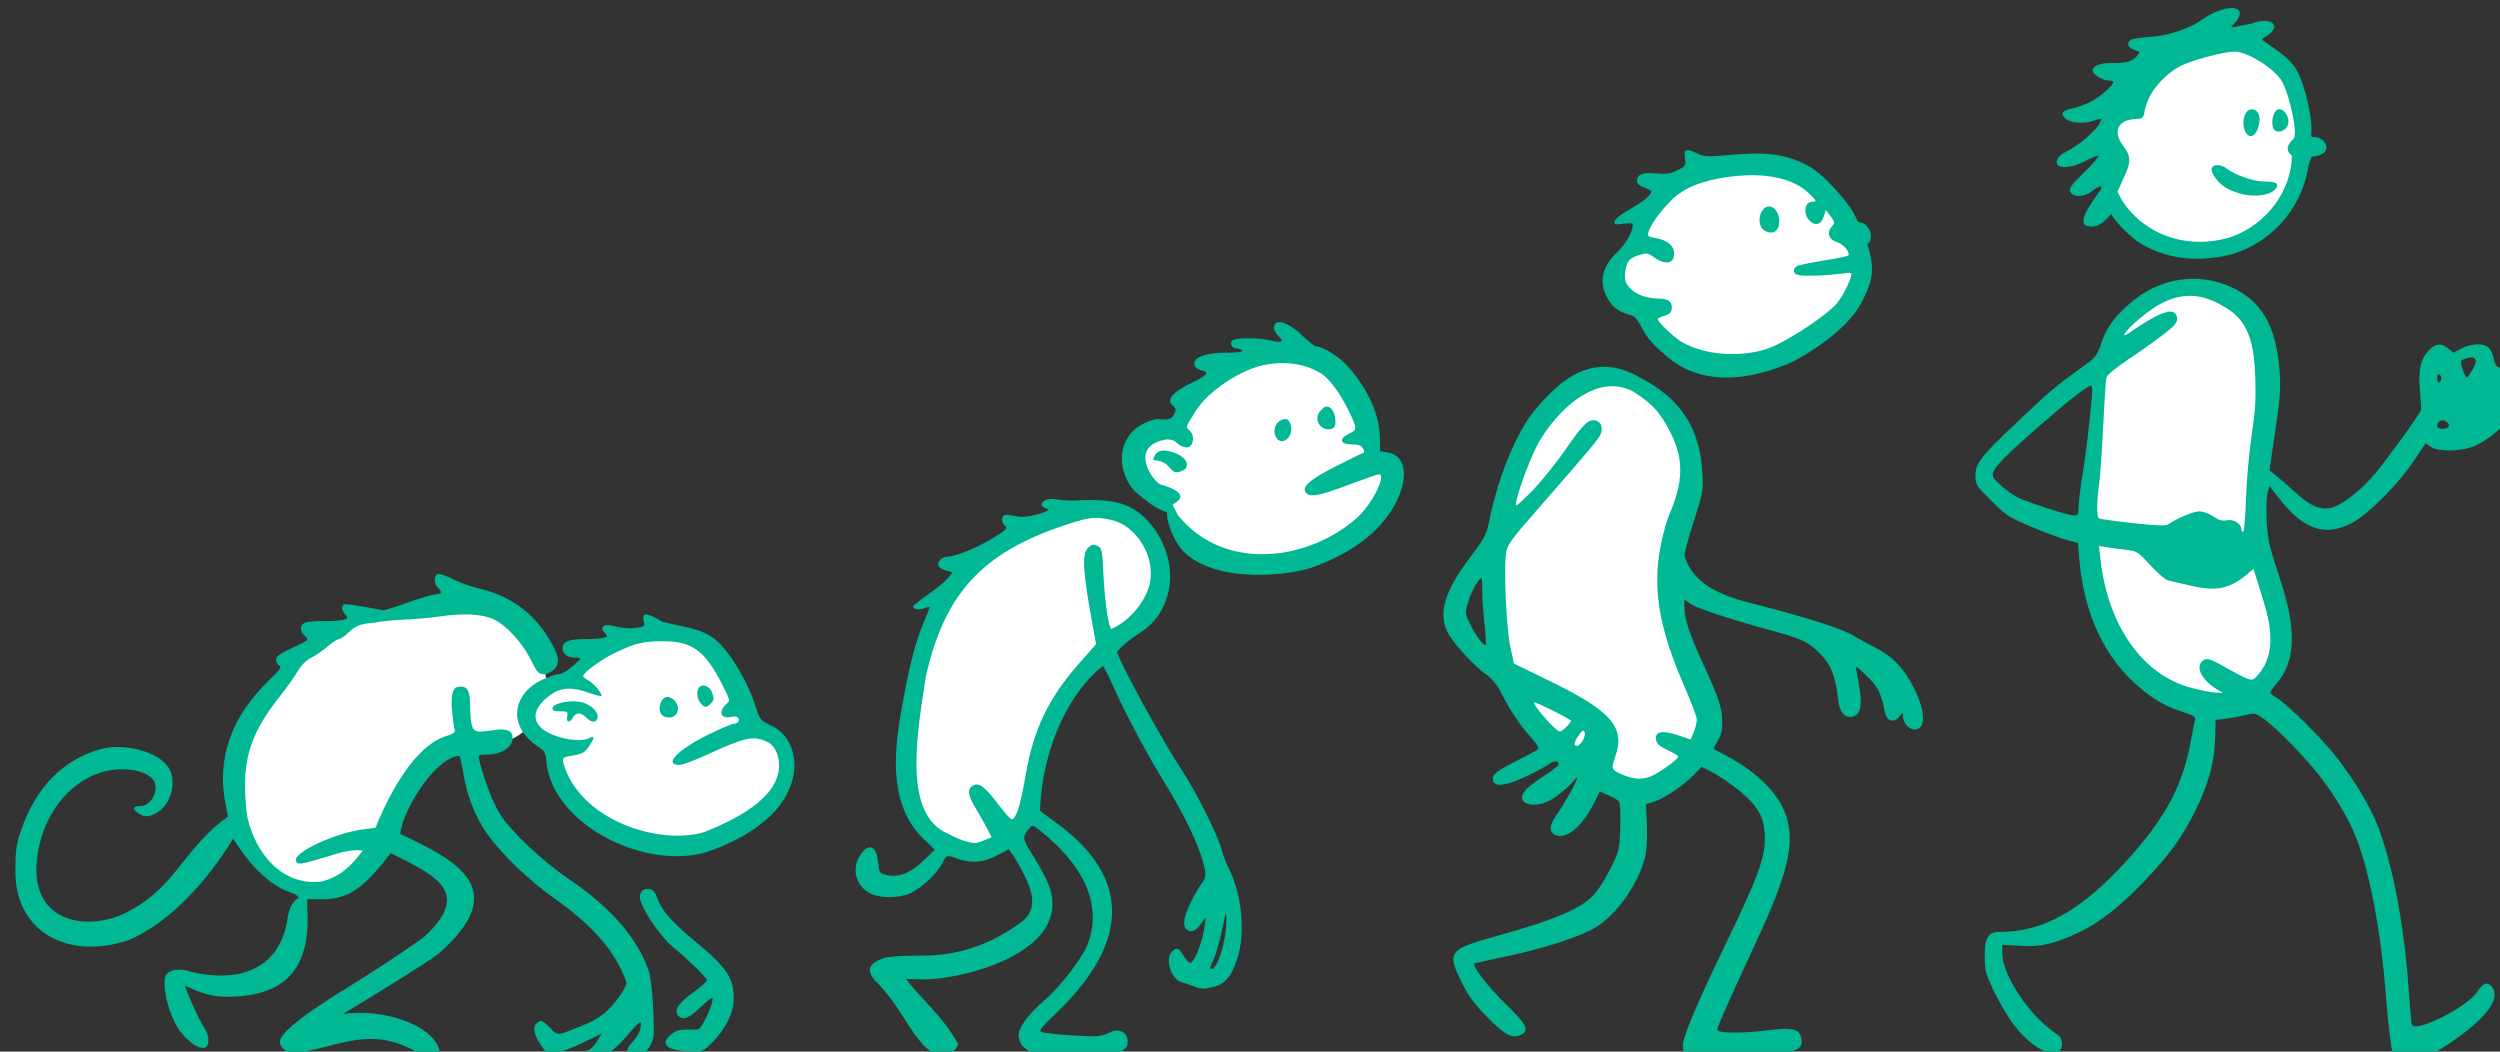 <?xml version="1.0" ?><svg height="254.33mm" viewBox="0 0 604.611 254.33" width="604.611mm" xmlns="http://www.w3.org/2000/svg">
    <rect x="0" y="0" width="604.611" height="254.33" fill="#333333" stroke="none"/>
    <path color="#000" d="m 14244.293,7145.107 c -39.112,-0.272 -74.807,37.659 -82.51,49.496 -16.37,24.717 -24.175,69.592 -15.515,101.43 27.332,20.868 52.168,45.304 106.39,36.773 54.222,-8.531 76.61,-82.911 65.852,-120.686 -10.759,-37.774 -24.268,-60.401 -66.356,-66.43 -2.63,-0.377 -5.254,-0.566 -7.861,-0.584 z m -431.238,113.406 c -11.245,-0.068 -22.289,1.27 -32.463,3.744 -40.699,9.896 -55.993,36.626 -66.231,66.428 0,0 -19.338,11.604 -22.498,31.51 -3.159,19.906 21.487,16.378 34.379,38.9 12.892,22.522 62.817,61.255 129.348,25.865 66.531,-35.389 71.868,-77.165 46.084,-120.73 -19.338,-32.674 -54.885,-45.514 -88.619,-45.717 z m 402.375,108.287 c -35.484,-0.072 -68.151,38.012 -74.028,61.152 -6.067,23.887 -28.058,158.11 -9.226,232.047 18.832,73.936 86.579,92.818 128.92,88.609 42.341,-4.209 42.216,-71.433 28.945,-109.084 -13.271,-37.651 -6.32,-112.383 -3.539,-173.125 2.78,-60.742 -14.789,-99.066 -67.631,-99.473 -1.15,-0.084 -2.297,-0.125 -3.441,-0.127 z m -825.159,61.895 c -6.896,-0.101 -14.13,0.963 -21.634,3.486 -48.029,16.152 -77.479,68.022 -77.479,68.022 0,0 -24.646,-2.161 -32.23,15.129 -7.583,17.29 5.971,37.656 30.476,52.27 0,0 -0.9,21.666 32.973,41.572 33.873,19.906 93.151,12.853 119.693,-4.096 26.543,-16.948 58.362,-60.633 47.524,-73.48 -10.838,-12.847 -19.969,-2.049 -19.969,-2.049 0,0 1.389,-18.426 -7.332,-44.133 -7.358,-21.69 -34.781,-56.176 -72.022,-56.721 z m 289.538,24.355 c -20.248,-0.171 -35.492,9.642 -45.998,24.23 -17.695,24.57 -71.411,108.174 -50.809,193.145 20.602,84.97 97.7,190.073 165.699,146.621 24.52,-22.636 33.621,-35.033 16.811,-86.447 -16.81,-51.414 -20.478,-98.394 -10.366,-148.102 10.111,-49.708 19.17,-86.001 -26.667,-113.406 -18.622,-11.134 -34.817,-15.924 -48.67,-16.041 z m -460.903,120.195 c -64.296,-0.315 -141.601,62.091 -156,110.906 -14.661,59.035 -38.675,177.675 27.555,196.785 32.356,9.555 64.838,-2.73 67.871,-29.461 3.034,-26.731 3.919,-89.861 44.238,-127.512 40.319,-37.651 70.147,-52.438 73.307,-85.197 3.012,-31.224 -8.859,-65.428 -53.92,-65.459 -1.014,-0.037 -2.03,-0.057 -3.051,-0.062 z m -578.172,83.027 c -40.024,0.358 -94.22,14.126 -117.101,25.135 -32.862,15.811 -73.56,65.746 -85.821,110.904 -12.26,45.158 -5.824,80.037 43.606,121.824 50.81,24.456 74.951,-15.016 104.527,-78.26 29.575,-63.244 68.125,-49.48 89.991,-51.414 9.608,-0.85 19.507,-7.345 27.449,-15.652 8.883,10.375 20.074,19.748 20.074,19.748 0,0 4.676,62.334 51.947,79.852 47.27,17.517 106.044,7.621 127.656,-9.441 21.613,-17.062 42.849,-41.633 29.325,-67.34 -13.524,-25.707 -27.555,-21.385 -27.555,-21.385 0,0 -21.36,-44.815 -31.219,-64.607 -9.858,-19.792 -43.984,-30.03 -66.988,-21.271 -23.003,8.759 -66.861,42.654 -66.861,42.654 0,0 -9.935,1.938 -20.735,5.363 -2.631,-16.699 -12.508,-48.414 -37.785,-67.582 -7.678,-5.822 -20.905,-8.308 -36.683,-8.52 -1.261,-0.017 -2.536,-0.019 -3.827,-0.01 z" fill="#FFFFFF" overflow="visible" paint-order="fill markers stroke" transform="translate(350.227,-22.592) matrix(0.265,0,0,0.265,-2710.251,-1214.728) translate(-3313.529,-2437.82)"/>
    <path d="m 14255.344,7114.312 c -7.076,0.212 -17.874,4.101 -28.487,11.977 -11.582,7.83 -31.468,13.35 -42.959,14.074 -8.796,0.554 -17.476,1.774 -19.287,2.709 -5.089,2.629 -3.9,7.195 2.448,9.408 5.588,1.948 5.65,2.1 2.357,5.74 -5.753,6.359 -13.421,6.291 -25.328,6.291 -8.912,0 -14.007,3.128 -14.938,5.555 -1.519,3.952 8.321,10.322 14.504,10.322 6.328,0 5.627,2.302 -3.101,10.188 -8.291,7.491 -19.322,13.039 -30.828,15.508 -8.253,1.77 -10.142,4.489 -6,8.631 4.301,4.3 16.884,5.579 25.548,2.594 4.173,-1.438 7.588,-2.249 7.588,-1.801 0,6.193 -17.082,22.323 -31.181,29.443 -7.528,3.802 -10.559,7.598 -9.1,11.396 1.921,5.012 14.034,3.801 26.25,-2.625 5.947,-3.128 11.265,-5.233 11.818,-4.678 0.557,0.555 -5.482,7.419 -13.419,15.254 -12.322,12.167 -14.152,14.771 -12.504,17.848 2.9,5.419 13.323,4.742 20.546,-1.336 5.761,-4.849 10.149,-4.801 6.581,0.07 -16.725,22.837 -19.299,31.654 -9.571,32.766 7.698,0.746 12.788,-3.551 19.987,-11.613 0,3.282 14.864,19.152 23.507,25.1 25.001,16.812 55.793,19.389 85.819,12.035 35.737,-10.496 62.99,-40.572 69.683,-76.9 1.852,-10.059 3.991,-12.373 3.991,-12.373 20.561,-1.308 13.815,-18.198 1.318,-17.889 -3.027,0.075 -1.818,-0.992 -1.818,-8.399 0,-13.129 -6.755,-40.35 -12.758,-51.41 -4.617,-8.51 -11.095,-14.409 -29.799,-27.145 -2.561,-1.744 -2.877,-2.698 -1.147,-3.461 20.362,-11.795 5.04,-19.798 -10.546,-13.186 -15.744,2.916 -19.748,4.459 -18.637,2.66 11.507,-11.222 8.561,-17.027 -0.537,-16.754 z m 3.289,39.734 c 12.193,0 37.762,16.401 43.693,28.023 7.443,14.592 14.227,48.298 9.979,51.783 -0.983,0.806 -10.286,8.729 -1.428,14.895 -0.04,31.53 -22.481,62.267 -54.018,73.984 -38.016,12.697 -79.456,0.531 -101.148,-33.154 l -3.99,-7.818 5.97,-12.953 c 6.68,-14.494 6.48,-19.378 -1.222,-29.498 -8.956,-11.774 -4.336,-22.617 10.037,-23.543 8.543,-0.55 8.92,-0.822 9.967,-7.156 2.486,-15.029 14.521,-30.698 31.199,-40.629 8.636,-5.14 40.794,-13.934 50.961,-13.934 z m 40.648,52.6 c -1.51,0.059 -2.934,0.928 -3.982,2.887 -2.003,3.313 -2.986,8.547 -1.721,13.539 1.684,6.642 12.093,4.255 13.795,-2.525 1.744,-6.947 -3.562,-14.076 -8.092,-13.9 z m -25.24,0.08 c -6.411,0 -9.726,12.76 -5.414,20.82 4,7.473 10.649,3.003 12.498,-8.406 1.221,-7.516 -1.574,-12.414 -7.084,-12.414 z m -514.9,37.256 c -2.379,0.201 -2.77,2.514 -2.131,7.271 0.94,6.998 0.69,7.394 -7.01,11.135 -6.428,3.122 -10.233,3.675 -19.51,2.834 -12.35,-1.12 -17.23,0.892 -17.23,7.105 0,2.19 2.357,4.264 6.584,5.793 3.622,1.31 6.555,2.846 6.525,3.414 -0.199,3.42 -7.423,9.467 -19.273,16.131 -7.89,4.438 -13.851,9.096 -14.242,11.131 -0.606,3.133 0.231,3.373 7.984,2.311 4.762,-0.652 8.659,-0.567 8.629,0.19 -0.15,7.228 -6.037,17.826 -14.375,25.875 -14.49,13.988 -17.116,28.383 -7.938,43.508 4.235,6.976 10.032,11.095 18.805,13.361 5.248,1.357 7.365,3.595 12.123,12.818 4.071,7.896 9.519,14.333 18.574,21.943 v 0 c 32.795,31.894 79.1,25.927 118.934,8.16 31.306,-16.651 55.426,-37.987 63.922,-56.543 10.329,-20.213 9.923,-31.111 3.953,-50.527 7.884,-6.699 -0.03,-20.216 -7.045,-19.938 -1.948,0.077 -2.355,-3.095 -5.506,-8.678 -7.12,-12.614 -28.316,-35.315 -38.607,-41.346 -19.982,-11.711 -38.69,-14.77 -71.981,-11.777 -22.424,2.015 -25.54,1.921 -31.578,-0.959 -4.706,-2.244 -7.758,-3.367 -9.607,-3.211 z m 483.236,13.672 c -2.217,0.112 -3.962,1.034 -4.639,2.797 -1.322,3.444 5.111,12.754 11.873,17.186 2.619,1.715 8.166,4.184 12.325,5.488 14.418,4.518 31.06,2.173 34.853,-4.912 2.238,-4.182 -0.834,-5.637 -11.918,-5.637 -8.851,0 -25.896,-5.912 -32.873,-11.4 -3.14,-2.47 -6.771,-3.665 -9.621,-3.522 z m -424.258,9.201 c 23.46,-0.01 42.026,6.085 53.338,17.756 5.849,6.035 5.971,6.424 2.031,6.424 -7.676,0 -9.065,11.648 -2.14,17.916 4.97,4.496 9.995,2.729 12.283,-4.318 l 1.982,-6.113 4.293,5.809 c 4.028,5.447 4.101,6.022 1.16,9.271 -5.022,5.55 -2.942,11.906 4.692,14.346 6.04,1.93 12.139,9.112 10.287,12.111 -0.427,0.69 -10.326,2.761 -21.996,4.604 -11.667,1.843 -22.697,4.106 -24.508,5.031 -4.1,2.095 -4.273,6.415 -0.316,7.934 3.943,1.513 23.399,1.185 37.474,-0.633 6.209,-0.802 11.6,-1.196 11.981,-0.875 1.987,1.677 -7.253,21.166 -13.285,28.018 -8.566,9.733 -36.139,28.567 -55.637,38.006 -22.512,10.844 -61.234,11.559 -86.789,-3.674 -8.278,-5.695 -20.855,-17.983 -20.885,-20.389 0,-0.626 2.742,-1.924 6.104,-2.885 4.251,-1.214 6.301,-3.048 6.728,-6.02 0.924,-6.415 -2.962,-9.711 -11.445,-9.711 -11.558,0 -21.817,-3.831 -27.112,-10.123 -3.986,-4.723 -4.635,-7.077 -3.882,-13.777 1.136,-10.069 3.62,-13.121 12.941,-15.914 6.473,-1.94 7.97,-1.756 12.477,1.529 11.111,8.103 19.232,6.82 19.232,-3.037 0,-6.883 -6.597,-12.308 -16.984,-13.969 -6.876,-1.1 -7.57,-1.683 -6.463,-5.426 1.976,-6.666 10.435,-18.457 20.623,-28.746 11.399,-11.512 28.21,-18.393 53.009,-21.693 7.285,-0.969 14.238,-1.449 20.807,-1.451 z m 15.975,28.525 c -0.679,-0.028 -1.369,0.06 -2.059,0.279 -7.921,2.514 -9.569,17.487 -2.387,21.682 7.598,4.437 13.432,0.701 13.432,-8.602 0,-7.247 -4.233,-13.165 -8.986,-13.359 z m 387.676,66.025 c -19.102,-0.195 -38.869,6.156 -56.157,20.273 -15.388,12.503 -23.857,23.896 -28.795,38.734 -3.858,11.589 -4.705,12.607 -19.154,22.926 -21.712,15.507 -27.526,20.443 -57.791,49.08 -33.057,31.276 -37.775,37.369 -37.775,48.773 0,7.993 0.727,9.134 14.58,22.892 13.538,13.445 16.2,15.158 37.191,23.945 12.436,5.205 26.929,10.571 32.209,11.924 l 9.6,2.461 1.244,14.9 c 4.194,50.282 23.297,90.76 55.435,117.445 14.053,11.67 24.431,17.447 40.25,22.408 8.061,2.527 10.621,4.152 9.995,6.342 -0.463,1.619 -2.164,10.201 -3.778,19.07 -7.497,41.201 -23.027,70.43 -57.941,109.041 -41.399,45.784 -76.375,65.713 -115.445,65.785 -11.858,0.022 -14.887,4.583 -14.827,22.324 0.05,12.945 0.838,16.036 7.957,31.016 4.349,9.151 11.804,22.097 16.561,28.766 19.115,26.784 45.988,38.175 45.988,19.492 0,-3.595 -1.593,-6.241 -5.174,-8.582 -24.121,-15.778 -49.212,-53.164 -49.341,-73.48 l -0.05,-7.76 16.562,0.943 c 19.222,1.096 30.383,-1.497 53.99,-12.547 17.992,-8.421 37.901,-24.077 59.551,-46.828 22.512,-23.658 34.069,-39.611 45.912,-63.395 12.203,-24.507 17.738,-44.789 18.299,-67.07 l 0.412,-16.273 9.41,-1.17 c 5.173,-0.643 13.338,-2.135 18.145,-3.317 8.514,-2.092 8.976,-1.974 17.873,4.576 11.134,8.196 35.902,33.666 49.119,50.508 13.385,17.061 25.616,37.312 32.459,53.748 12.924,31.046 23.58,85.762 28.154,144.564 2.015,25.912 5.052,51.502 6.848,57.734 0.504,1.744 2.356,3.552 4.117,4.016 v 0 c 11.79,3.103 27.284,-1.997 47.416,-15.6 33.269,-22.477 46.938,-40.571 38.776,-51.324 -3.932,-5.18 -8.242,-3.895 -13.18,3.93 -9.058,14.349 -57.646,38.712 -60.158,30.166 -0.419,-1.42 -1.722,-16.392 -2.893,-33.272 -3.987,-57.416 -14.531,-112.751 -28.281,-148.406 -6.752,-17.511 -21.099,-41.165 -38.408,-63.326 -12.865,-16.473 -44.38,-47.644 -53.789,-53.201 -3.161,-1.868 -5.748,-3.98 -5.748,-4.693 0,-0.714 3.089,-4.975 6.863,-9.471 22.114,-26.746 11.461,-66.916 -0.58,-102.246 -7.176,-21.977 -8.754,-29.458 -9.526,-45.156 -0.509,-10.348 -0.164,-21.695 0.762,-25.217 l 1.684,-6.402 9.695,12.34 c 21.63,27.521 41.417,34.114 65.152,21.709 15.049,-7.864 42.127,-34.867 56.67,-56.516 l 11.059,-16.459 4.838,3.209 c 7.298,4.841 28.594,4.313 40.414,-1 20.365,-9.156 41.307,-32.819 40.238,-45.473 -0.451,-5.352 -1.707,-7.138 -6.633,-9.426 -3.536,-1.644 -6.081,-4.248 -6.111,-6.238 -0.06,-4.945 -3.531,-10.693 -6.457,-10.693 -1.386,0 -3.065,-2.709 -3.727,-6.018 -2.186,-10.936 -5.974,-14.68 -14.857,-14.68 -4.427,0 -11.157,1.702 -15.109,3.82 l -7.131,3.82 -4.856,-3.82 c -6.609,-5.2 -11.184,-4.801 -17.512,1.527 -7.587,7.586 -10.046,18.524 -8.292,36.859 0.799,8.348 1.238,16.268 1.005,17.6 -0.541,2.96 -27.087,39.898 -41.191,57.316 -11.321,13.982 -28.823,28.148 -38.879,31.467 -10.048,3.317 -20.168,-0.337 -32.726,-11.822 -5.878,-5.373 -14.012,-12.487 -18.077,-15.809 l -7.392,-6.039 5.289,-35.959 c 4.338,-29.487 5.054,-39.159 3.982,-53.752 -3.091,-42.104 -16.271,-64.92 -44.984,-77.855 -10.304,-4.568 -21.526,-7.041 -32.986,-7.158 z m -2.899,15.521 c 8.026,0.188 16.617,2.402 25.803,7.481 23.586,11.941 31.464,28.011 32.81,66.906 0.696,20.091 0.01,31.1 -3.271,52.68 -2.282,15.005 -4.607,41.04 -5.164,57.855 v 0 c -0.559,16.815 -1.741,30.572 -2.631,30.572 -0.89,0 -1.621,-1.137 -1.621,-2.529 0,-4.939 -7.075,-9.319 -13.107,-8.113 -4.236,0.848 -7.43,-0.047 -12.543,-3.516 -3.772,-2.56 -9.491,-4.637 -12.709,-4.637 -5.446,0.017 -20.559,6.32 -27.829,11.607 -2.507,1.823 -9.257,1.64 -32.627,-0.895 -16.205,-1.757 -30.233,-3.671 -31.175,-4.252 -2.175,-1.347 -2.087,-14.995 0.207,-31.879 0.986,-7.244 2.65,-30.949 3.695,-52.68 1.048,-21.731 2.337,-41.389 2.869,-43.684 0.629,-2.71 8.052,-8.902 21.176,-17.664 11.111,-7.42 25.54,-17.716 32.064,-22.881 9.846,-7.796 11.764,-10.226 11.288,-14.32 -0.885,-7.628 -8.652,-7.472 -22.735,0.455 -6.436,3.623 -14.605,8.751 -18.152,11.396 -10.987,8.192 -9.2,3.11 2.687,-7.641 13.637,-11.992 30.457,-24.744 50.967,-24.264 z m -832.168,23.936 c -0.732,0.014 -1.395,0.131 -1.984,0.357 -4.141,1.589 -3.502,7.993 1.24,12.41 5.605,5.222 3.296,6.625 -6.74,4.098 -9.994,-2.517 -31.064,-2.76 -34.789,-0.402 -3.579,2.266 -1.184,7.688 3.396,7.688 2.041,0 4.234,0.846 4.873,1.881 0.735,1.188 -3.901,1.891 -12.588,1.891 -21.736,0.017 -33.343,4.616 -30.48,12.076 0.666,1.735 3.658,3.644 6.648,4.242 6.952,1.39 4.722,4.442 -7.474,10.229 -19.189,9.103 -25.619,16.304 -19.352,21.67 3.042,2.604 3.301,3.888 1.559,7.711 -3.176,6.804 -9.223,4.856 -16.78,4.717 -39.048,9.419 -36.241,49.007 -18.92,66.123 12.047,10.498 19.033,15.538 29.059,19.035 -0.863,7.555 5.755,24.702 12.856,33.31 25.954,29.815 88.332,26.151 117.56,17.637 24.124,-8.472 42.991,-19.198 57.654,-32.773 30.56,-28.294 37.941,-68.943 13.235,-72.902 l -6.92,-1.109 -0.111,-11.592 c -0.203,-21.244 -10.055,-43.632 -28.719,-65.268 -7.595,-8.806 -23.112,-18.76 -29.242,-18.76 -1.481,0 -6.839,-4.058 -11.905,-9.018 -8.549,-8.371 -16.953,-13.348 -22.076,-13.25 z m 1087.916,32.145 c 4.986,-0.175 5.475,4.32 0.93,11.674 -2.254,3.648 -4.496,6.633 -4.983,6.633 -1.914,0 -6.499,-13.758 -5.052,-15.166 0.846,-0.825 3.86,-2.073 6.695,-2.773 0.894,-0.221 1.698,-0.342 2.41,-0.367 z m -1085.695,5.307 c 12.921,-0.12 25.427,2.962 35.672,9.211 7.42,4.527 17.551,17.963 24.873,32.99 8.648,17.748 8.683,18.565 0.947,22.254 -9.625,4.59 -8.231,9.73 2.639,9.73 6.033,0 8.587,0.923 10.129,3.662 1.599,2.839 1.467,3.857 -0.59,4.525 -1.458,0.474 -12.8,6.023 -25.201,12.33 -23.378,11.889 -30.975,18.903 -25.934,23.943 3.993,3.992 12.171,2.397 38.457,-7.498 14.146,-5.326 26.634,-9.682 27.752,-9.682 7.224,1e-4 -5.539,26.17 -18.869,38.691 -41.226,38.248 -120.21,53.183 -164.561,-1.332 l -4.834,-9.539 3.897,-2.729 c 9.906,-7.288 -5.805,-13.423 -13.953,-15.375 -6.641,-0.832 -32.053,-35.663 4.611,-41.541 11.813,0.341 7.081,5.772 18.443,7.365 5.615,0 7.754,-9.821 3.221,-14.646 -4.516,-4.808 -4.946,-2.473 4.406,-17.883 8.044,-13.253 25.268,-27.287 44.992,-36.654 10.778,-5.118 22.502,-7.718 33.903,-7.824 z m 293.717,3.371 c -26.447,0.253 -47.188,20.614 -64.971,42.375 -16.135,21.581 -31.284,59.203 -38.926,96.678 -2.944,14.436 -4.119,16.738 -17.635,34.562 -22.8,30.068 -29.116,49.973 -21.402,67.416 4.22,9.537 24.547,32.03 36.322,40.191 5.198,3.6 9.599,9.078 13.451,16.744 7.65,15.216 17.004,29.171 27.049,40.342 6.253,6.957 7.697,9.65 5.934,11.074 -1.283,1.035 -9.999,5.713 -19.369,10.396 -18.316,9.155 -22.208,12.404 -21.207,17.695 1.183,6.239 11.391,5.184 28.806,-2.977 8.838,-4.142 18.592,-9.328 21.676,-11.523 5.28,-3.761 9.395,-3.745 9.395,0.037 0,0.928 -6.773,6.098 -15.051,11.49 -8.278,5.392 -14.546,10.976 -15.27,11.842 -11.173,13.377 10.289,19.145 28.227,5.662 6.294,-4.733 13.152,-10.774 15.236,-13.424 2.085,-2.65 3.791,-4.257 3.791,-3.57 0,2.698 -11.331,23.284 -17.717,32.18 -7.631,10.641 -8.524,16.794 -2.869,19.82 9.774,5.231 24.721,-6.73 35.819,-28.666 l 5.431,-10.734 7.678,3.438 c 4.222,1.89 8.557,4.316 9.631,5.391 1.193,1.208 1.693,10.164 1.271,23.438 -0.66,20.826 -0.922,21.966 -8.545,37.326 -4.326,8.714 -10.819,19.29 -14.433,23.502 -11.497,13.395 -36.043,23.93 -91.524,39.277 -42.113,11.65 -43.963,14.293 -29.785,42.619 5.927,11.842 11.57,19.45 23.082,31.117 15.882,16.099 22.506,19.59 30.36,16.012 8.472,-3.86 5.82,-9.268 -13.932,-28.43 -15.874,-15.398 -30.597,-34.469 -28.297,-36.652 0.383,-0.365 13.823,-3.402 29.862,-6.752 33.688,-7.035 68.527,-18.425 81.32,-26.584 20.114,-12.826 39.765,-41.475 44.892,-65.439 1.253,-5.839 1.816,-18.084 1.315,-28.482 l -0.879,-18.242 6.904,-2.068 c 9.282,-2.781 27.518,-14.934 36.526,-24.344 l 7.336,-7.662 7.716,3.887 c 11.902,5.996 29.745,19.199 37.403,27.674 9.481,10.494 12.646,19.047 12.646,34.16 0,17.897 -6.72,35.941 -35.699,95.873 -23.844,49.31 -36.612,78.873 -38.807,89.842 -1.352,6.763 1.723,13.231 7.368,15.506 v 0 c 7.953,3.205 46.582,2.066 69.033,-2.035 27.452,-5.014 32.393,-7.422 31.614,-15.402 -0.986,-10.08 -7.016,-11.998 -29.117,-9.262 -26.19,3.243 -47.664,3.04 -47.664,-0.449 0,-2.832 9.258,-23.758 36.318,-82.098 27.46,-59.2 34.125,-86.579 27.021,-111.016 -6.048,-20.808 -25.994,-41.377 -54.826,-56.541 -6.235,-3.279 -11.583,-6.152 -11.883,-6.385 -0.3,-0.232 1.382,-3.691 3.739,-7.686 3.182,-5.393 4.219,-9.937 4.064,-17.641 -0.263,-12.5 -3.381,-21.811 -17.637,-52.684 -12.242,-26.51 -16.898,-40.625 -16.898,-51.223 v -7.24 l 5.174,3.779 c 5.564,4.065 38.362,14.898 74.787,24.701 27.645,7.441 33.335,10.227 44.539,21.809 9.42,9.738 13.317,19.804 15.635,40.412 1.334,11.855 5.545,17.332 12.558,16.334 7.407,-1.053 9.72,-8.9 7.278,-24.676 -1.156,-7.465 -2.594,-15.69 -3.194,-18.277 -0.916,-3.962 0.593,-3.073 9.573,5.645 10.505,10.199 12.57,14.367 16.929,34.209 1.586,7.219 8.246,8.889 12.643,3.17 3.237,-4.207 3.419,-4.244 3.469,-0.641 0.07,5.944 5.403,12.178 10.427,12.178 10.622,0 10.561,-15.907 -0.154,-37.326 -9.238,-18.467 -19.555,-29.364 -35.32,-37.303 -7.311,-3.681 -16.588,-8.773 -20.616,-11.316 -9.055,-5.715 -42.371,-16.373 -86.875,-27.793 -20.913,-5.399 -57.805,-13.565 -66.865,-44.906 0,-2.728 3.895,-17.043 8.655,-31.811 8.284,-25.7 8.613,-27.576 7.716,-43.783 -2.257,-40.692 -19.753,-67.581 -56.429,-86.699 -12.261,-7.179 -23.484,-10.16 -33.832,-10.061 z m 762.386,6.664 c 0.125,0.014 0.255,0.06 0.389,0.143 1.037,0.639 1.883,2.334 1.883,3.764 0,1.43 -0.848,3.122 -1.883,3.762 -1.071,0.662 -1.881,-0.957 -1.881,-3.762 0,-2.454 0.62,-4.001 1.492,-3.906 z m -317.275,10.49 c 0.888,0 1.15,4.868 0.578,10.818 -2.999,31.286 -5.338,50.641 -8.576,71.025 -1.974,12.418 -3.588,25.752 -3.588,29.633 0,6.477 -0.426,7.044 -5.176,6.912 -5.389,-0.149 -43.397,-12.597 -51.388,-16.828 -7.068,-3.744 -20.109,-14.844 -21.403,-18.219 -2.463,-6.416 7.606,-16.799 59.151,-61.014 14.032,-12.037 28.046,-22.328 30.402,-22.328 z m -436.553,0.59 c 6.038,0.093 12.18,1.535 18.317,4.697 15.278,9.775 21.741,16.042 29.181,28.289 14.829,25.211 20.82,46.717 3.311,85.721 -17.953,53.331 -11.406,93.558 11.75,148.959 7.717,17.313 14.049,33.703 14.049,36.422 0,2.72 -1.245,7.958 -2.784,11.643 l -2.8,6.699 -11.366,-3.838 c -14.36,-4.849 -21.16,-3.643 -20.314,3.603 0.468,4.009 2.621,6.018 10.467,9.764 5.434,2.593 9.877,5.301 9.877,6.018 0,1.943 -13.052,11.866 -21.61,16.432 v 0 c -9.391,5.009 -18.196,4.991 -29.658,-0.064 -9.886,-4.359 -10.17,-5.138 -6.117,-16.633 9.239,-26.18 -3.714,-41.228 -58.486,-67.961 l -34.096,-16.641 -3.324,-15.553 c -3.609,-16.898 -6.077,-70.696 -3.907,-85.18 1.146,-7.631 4.293,-12.001 28.913,-40.17 48.654,-55.662 55.815,-64.219 57.546,-68.756 1.991,-5.223 0.499,-10.169 -3.539,-11.719 -6.968,-2.673 -11.667,1.603 -28.673,26.08 -9.562,13.761 -23.785,31.296 -31.696,39.074 -14.239,14.001 -14.343,14.059 -13.004,7.525 2.451,-11.967 13.597,-41.124 20.303,-53.113 11.896,-20.868 38.567,-51.749 67.66,-51.301 z m -261.051,18.508 c -1.464,0.01 -2.967,0.767 -4.355,2.459 -9.523,8.246 -1.282,20.899 8.898,17.912 2.959,-1.584 3.696,-3.574 3.25,-8.789 -0.575,-6.728 -4.051,-11.604 -7.793,-11.582 z m -38.082,11.482 c -1.257,0.01 -2.718,0.459 -4.39,1.353 -4.864,2.603 -6.799,9.789 -4.028,14.967 4.747,8.871 15.94,0.887 13.819,-9.857 -0.855,-4.334 -2.634,-6.477 -5.401,-6.463 z m 1055.809,1.109 c 3.249,-0.093 7.618,3.334 6.086,5.814 -1.83,2.959 -10.426,2.478 -10.426,-0.584 0,-1.425 1.062,-3.473 2.358,-4.549 0.544,-0.451 1.232,-0.66 1.982,-0.682 z m -1166.975,27.562 c -6.515,0.223 -8.73,5.329 -8.974,8.77 19.739,0.865 12.565,17.613 28.959,8.307 5.244,-6.32 -2.987,-14.519 -16.922,-16.854 -1.113,-0.186 -2.132,-0.255 -3.063,-0.223 z m -101.089,44.17 c -8.956,-0.323 -14.595,6.327 -4.415,9.234 4.515,1.289 -17.538,8.636 -26.498,6.912 -12.567,-2.417 -14.413,-2.173 -15.007,1.988 -0.309,2.16 0.784,5.044 2.427,6.408 2.621,2.175 1.534,3.406 -8.847,10.033 -13.578,8.668 -35.861,18.041 -43.117,18.137 -5.703,0.075 -10.074,4.396 -8.526,8.43 0.585,1.523 3.708,3.454 6.94,4.291 l 5.875,1.524 -4.036,5.129 c -2.219,2.821 -10.325,9.524 -18.015,14.893 -7.69,5.369 -13.983,10.363 -13.983,11.098 0,2.55 5.703,3.503 10.364,1.73 2.578,-0.98 4.687,-1.389 4.687,-0.91 0,0.48 -3.001,8.122 -6.67,16.984 -6.912,16.698 -12.526,39.53 -19.644,79.885 -6.205,36.717 -11.475,86.796 23.775,117.254 l 7.197,7.189 -10.461,10.051 c -11.913,11.448 -22.787,15.622 -33.707,12.938 -6.341,-1.559 -6.619,-1.996 -7.525,-11.775 -1.438,-15.529 -9.231,-18.031 -16.914,-5.43 -7.552,12.387 -2.931,27.98 10.129,34.178 9.894,4.695 26.925,4.345 37.139,-0.764 10.372,-5.189 23.424,-17.594 28.164,-26.766 4.146,-8.024 3.823,-7.924 13.918,-4.287 12.491,4.501 23.619,3.611 35.941,-2.871 l 10.924,-5.746 c 5.66,7.459 10.117,15.597 14.299,24.004 5.94,11.863 13.584,30.296 -2.84,42.463 -27.544,20.447 -58.747,31.35 -93.35,30.57 -24.395,0.377 -30.621,1.057 -36.687,4.019 -11.202,5.469 -11.031,11.807 0.621,23.002 5.031,4.834 14.618,17.645 21.304,28.471 14.739,23.861 23.578,33.263 32.918,35.016 7.893,1.481 16.46,-3.425 17.442,-9.986 -13.593,-24.842 -35.855,-43.344 -47.58,-59.152 10.38,0.155 9.931,0.513 19.256,0.301 34.926,-0.797 132.957,-25.321 111.408,-85.328 -2.108,-5.632 -8.447,-17.594 -14.088,-26.578 -10.664,-16.986 -10.717,-17.337 -3.828,-26.135 2.65,-3.385 3.313,-3.095 14.613,6.379 24.919,21.2 55.614,57.092 37.932,101.109 -6.605,14.393 -26.016,38.836 -38.383,49.264 -15.017,12.662 -24.707,25.917 -24.027,32.869 0.496,5.083 1.966,10.317 12.66,15.67 19.212,9.506 70.24,12.656 86.064,-5.922 3.573,-11.258 -6.018,-18.45 -16.545,-12.408 -2.987,1.715 -8.961,3.12 -13.275,3.094 -8.647,-0.025 -46.283,-1.898 -48.965,-4.58 -1.02,-1.02 3.821,-6.812 12.039,-14.406 64.451,-60.77 76.192,-121.55 2.951,-175.449 -8.006,-5.623 -14.985,-10.918 -15.51,-11.768 2.398,-59.447 28.109,-108.951 57.428,-131.762 0.649,0 5.25,9.102 10.227,20.227 11.222,25.084 30.673,61.359 47.312,88.236 15.814,25.544 29.718,54.414 33.864,70.312 2.539,9.735 4.124,13.448 -2.698,21.705 -14.556,23.562 -18.298,38.112 -10.562,41.08 3.996,1.533 7.802,-0.794 12.199,-7.465 4.245,-6.439 4.209,-6.6 1.717,7.795 -2.275,13.136 -9.02,29.037 -12.315,29.037 -1.273,0 -4.062,-2.962 -6.199,-6.584 -4.325,-7.33 -6.134,-7.958 -10.463,-3.629 -6.95,6.95 -0.395,26.012 9.684,28.16 9.288,2.065 14.906,7.736 25.26,4.629 12.794,-2.364 18.459,-8.317 24.4,-25.643 8.017,-23.383 4.594,-60.018 -7.801,-83.478 -1.913,-3.622 -4.773,-11.289 -6.357,-17.037 -3.944,-14.319 -22.751,-51.833 -36.262,-72.332 -18.7,-28.373 -58.918,-102.158 -58.918,-108.094 15.056,-17.618 31.998,-18.166 42.643,-42.422 9.726,-21.254 6.936,-45.943 -7.834,-68.469 -16.864,-22.907 -33.023,-29.101 -70.91,-27.184 -13.258,0.671 -20.467,-1.085 -21.129,-1.178 -0.623,-0.087 -1.233,-0.139 -1.83,-0.16 z m 39.255,17.295 c 4.303,-0.072 8.469,0.57 13.954,1.746 22.977,4.928 40.426,32.742 35.81,57.082 -3.147,15.814 -16.954,34.371 -35.142,42.504 -2.629,0 -6.259,-24.945 -7.485,-51.43 -0.976,-21.089 -1.265,-22.375 -5.461,-24.287 -3.562,-1.623 -5.17,-1.351 -8.201,1.393 -6.08,5.503 -5.255,20.787 3.811,70.459 l 3.244,17.771 -15.299,17.363 c -28.413,32.25 -41.786,60.291 -49.147,103.057 -4.445,25.826 -7.833,36.989 -12.013,39.572 -0.93,0.575 -6.229,-5.02 -11.774,-12.435 -12.803,-17.122 -18.48,-21.531 -23.957,-18.6 -5.691,3.046 -4.976,8.837 2.656,21.494 3.655,6.061 8.343,14.345 10.417,18.41 l 3.769,7.391 -6.596,2.756 c -3.628,1.516 -7.683,2.669 -9.009,2.562 -6.749,-0.538 -15.09,-3.601 -27.331,-10.033 -38.812,-20.475 -23.939,-95.183 -17.121,-141.975 17.073,-75.364 50.992,-112.568 125.483,-137.635 14.671,-4.937 22.221,-7.045 29.392,-7.166 z m 915.829,25.602 6.158,1.059 c 3.386,0.582 11.235,1.628 17.445,2.324 11.009,1.235 11.582,1.588 23.203,14.215 6.55,7.121 13.748,13.35 15.99,13.844 2.244,0.494 11.699,2.683 21.012,4.865 23.146,5.424 35.494,2.908 51.395,-10.473 l 5.802,-4.883 6.573,21.256 c 6.447,21.072 18.292,54.721 -4.592,77.779 -4.192,3.793 -4.639,3.629 -33.477,-12.342 -7.856,-4.351 -10.829,-5.145 -13.64,-3.641 -10.255,5.983 -0.732,21.256 17.406,30.014 l -6.268,-0.098 c -3.446,-0.054 -13.481,-1.96 -22.306,-4.234 -44.93,-11.586 -77.061,-57.221 -83.537,-118.65 z m -1515.454,25.57 c -0.32,-0.01 -0.577,0.019 -0.757,0.088 -3.487,1.338 -3.358,9.464 0.197,12.414 3.526,2.926 3.641,5.644 0.24,5.644 -16.937,2.964 -33.008,10.759 -49.646,15.045 l -15.748,-2.783 c -8.661,-1.532 -17.229,-2.794 -19.039,-2.82 -4.103,-0.043 -4.284,5.157 -0.333,9.523 2.722,3.007 2.607,3.387 -1.412,4.715 -2.403,0.794 -10.663,1.347 -18.353,1.228 -7.691,-0.118 -15.521,0.608 -17.402,1.615 -4.54,2.429 -4.337,7.812 0.458,12.152 3.856,3.489 3.781,3.559 -11.289,10.518 -11.637,5.373 -15.168,7.888 -15.168,10.797 0,2.086 1.34,4.542 2.979,5.459 2.441,1.366 0.717,3.842 -9.555,13.705 -33.89,32.544 -47.577,70.881 -39.746,111.342 l 2.459,12.703 -6.181,4.715 c -36.686,29.585 -43.066,61.06 -87.09,83.24 -31.944,15.853 -81.22,10.881 -81.575,-39.041 0.669,-48.814 33.573,-89.442 74.407,-91.867 14.798,-0.88 28.031,3.16 32.449,9.902 5.801,8.853 -1.954,23.639 -12.397,23.639 -6.623,0 -7.147,2.445 -1.388,6.479 5.601,3.923 10.136,3.69 17.57,-0.904 12.539,-7.749 17.674,-28.339 10.117,-40.566 -9.111,-14.741 -40.815,-23.212 -63.021,-16.836 -33.658,9.664 -58.309,34.958 -71.6,73.465 -4.504,13.051 -5.211,18.053 -5.312,37.629 -0.242,56.465 49.186,81.597 103.884,62.756 34.493,-14.762 66.733,-48.812 89.643,-84.129 l 5.156,-8.205 4.877,7.264 c 14.275,21.264 31.006,36.122 46.692,41.467 4.58,1.561 8.322,3.817 8.322,5.014 0,1.196 -7.262,2.152 -9.877,17.227 -5.899,45.474 -40.674,62.049 -89.373,50.281 -9.248,-3.33 -19.128,-1.813 -21.899,3.363 -4.473,8.36 2.912,39.956 14.813,53.51 6.943,7.908 14.869,14.072 20.545,12.588 4.404,-1.151 5.004,-10.393 -0.59,-18.424 -4.181,-6.002 -18.098,-36.978 -17.141,-37.936 11.815,5.416 22.729,9.754 36.508,9.883 52.786,0.497 78.401,-23.566 74.819,-80.248 l -0.06,-8.861 c 15.04,0.174 23.377,1.346 37.693,-4.623 15.371,-7.666 27.739,-23.51 38.551,-37.342 39.842,19.991 74.663,35.068 31.391,75.644 -7.829,6.493 -46.644,32.268 -71.496,47.477 -40.093,24.535 -61.147,41.463 -61.147,49.162 0,4.923 6.37,10.23 12.278,10.23 39.665,-3.348 75.003,-31.281 125.07,7.525 4.576,0 9.267,-6.706 8.021,-11.469 -7.739,-22.724 -52.432,-37.082 -88.05,-31.725 17.383,-9.897 79.022,-48.163 87.16,-54.676 67.383,-58.742 18.45,-84.959 -34.545,-109.607 1.167,-18.584 30.018,-69.069 53.851,-71.309 0.792,0.926 2.46,7.972 3.709,15.658 3.322,20.44 10.304,38.755 20.412,53.549 13.273,19.425 38.233,43.533 63.461,61.457 25.995,18.469 53.989,43.161 65.049,76.25 0,4.75 -11.337,20.564 -19.756,27.555 -7.075,5.875 -13.99,9.431 -30.218,15.539 -9.982,3.757 -12.871,6.776 -20.034,-2.24 -5.899,-5.76 -7.826,-6.686 -10.472,-5.029 -5.394,3.377 -4.804,10.419 1.693,20.229 5.845,8.823 6.294,9.094 13.727,8.256 4.226,-0.477 15.46,-4.668 24.965,-9.315 l 17.283,-8.449 c -3.488,6.059 -5.727,11.142 -11.508,15.111 -12.735,2.5 -9.477,13.079 10.553,7.326 15.051,-9.214 18.291,-13.676 29.189,-26.057 6.584,-7.48 7.748,-8.179 7.748,-4.65 0,5.246 -2.935,10.986 -8.871,17.357 -5.089,5.461 -5.138,10.421 -0.135,13.572 6.733,4.24 20.608,-10.87 20.688,-22.531 0.167,-24.336 -1.974,-49.77 -4.938,-58.635 -12.206,-33.977 -41.567,-61.429 -71.156,-81.547 -25.368,-17.248 -53.363,-43.501 -64.121,-59.982 -5.9,-9.039 -15.4,-33.752 -18.986,-49.389 -1.145,-4.988 -0.913,-5.174 6.435,-5.174 15.252,0 26.096,-8.175 23.67,-17.842 -2.61,-9.478 -21.032,-2.622 -30.643,-3.189 -6.165,-0.708 -7.532,-4.911 -7.88,-24.217 -0.238,-13.16 -2.205,-16.84 -9,-16.84 -6.633,0 -8.82,6.299 -7.469,21.506 0.649,7.316 1.661,15.034 2.248,17.152 0.918,3.311 -0.398,4.314 -9.365,7.141 -26.571,9.519 -49.25,49.42 -62.731,83.08 l -10.976,1.395 c -25.865,3.284 -64.495,21.301 -61.637,28.748 1.506,3.925 3.774,3.616 28.844,-3.941 8.961,-2.676 20.798,-6.891 32.215,-5.506 -9.914,13.434 -19.615,23.336 -37.258,28.379 -35.317,4.377 -60.533,-24.302 -68.268,-59.422 -6.002,-47.408 0.782,-72.835 28.938,-108.441 6.486,-8.202 14.153,-18.941 17.039,-23.865 3.511,-5.992 7.817,-10.254 13.019,-12.889 4.275,-2.165 10.951,-6.787 14.834,-10.271 3.884,-3.485 8.328,-6.338 9.877,-6.338 1.549,0 6.277,-3.459 10.506,-7.688 5.569,-5.52 12.75,-6.713 22.84,-7.461 3.729,-1.03 15.108,-2.206 25.285,-2.615 10.177,-0.409 24.43,-1.632 31.674,-2.717 22.963,-3.44 40.136,-2.644 50.881,2.359 11.847,5.517 26.169,21.255 34.408,37.809 5.341,10.732 6.788,12.297 11.357,12.297 3.129,0 6.985,-1.86 9.578,-4.621 5.579,-5.938 4.429,-12.454 -4.908,-27.824 -14.666,-24.143 -35.859,-39.405 -63.467,-45.701 -7.122,-1.624 -18.006,-5.506 -24.185,-8.625 -5.407,-2.729 -10.858,-4.677 -13.104,-4.75 z m 951.538,3.861 c 0.964,0.157 1.076,3.889 1.111,14.5 0.109,14.857 2.678,29.477 3.336,43.809 0.908,11.292 -16.558,-16.793 -18.309,-25.965 0.02,-7.903 5.896,-22.982 11.945,-30.654 0.864,-1.095 1.478,-1.761 1.917,-1.69 z m -761.866,33.223 c -3.232,-0.042 -3.145,2.919 -2.234,6.549 0.999,3.979 0.33,4.498 -7.275,5.639 -4.98,0.747 -12.236,0.267 -17.897,-1.184 -7.259,-1.86 -10.044,-1.919 -11.719,-0.244 -1.675,1.675 -1.428,3.045 1.033,5.766 3.076,3.398 3.024,3.623 -1.08,4.723 -2.369,0.635 -10.078,1.155 -17.13,1.18 -15.042,0.03 -20.104,2.168 -20.104,8.492 0,5.216 4.801,8.467 12.502,8.467 5.193,0 5.176,0.042 -3.094,7.525 -4.714,4.266 -10.223,7.525 -12.719,7.525 -2.421,0 -7.11,1.401 -10.421,3.113 -29.08,10.093 -39.653,41.03 -10.377,61.797 8.163,5.383 8.598,6.123 9.394,15.992 6.381,56.323 89.084,97.995 145.733,81.604 33.122,-11.275 78.192,-35.298 80.603,-78.143 0.01,-11.862 -3.646,-29.225 -21.377,-37.561 -9.854,-4.803 -10.239,-5.289 -14.308,-18.125 -6.292,-19.843 -20.774,-44.993 -32.817,-56.986 -13.832,-13.661 -30.23,-14.089 -51.972,-19.482 -7.704,-4.764 -12.227,-6.614 -14.741,-6.646 z m 15.377,24.346 c 26.335,-0.018 37.927,8.407 53.604,38.957 7.645,14.899 7.8,15.541 4.342,18.07 -4.921,3.599 -9.573,15.043 5.541,11.775 7.057,-1.526 7.344,6.443 1.201,6.443 -1.777,0 -12.522,4.585 -23.877,10.19 -27.873,13.756 -40.772,27.439 -25.865,27.439 2.699,0 13.868,-4.145 24.818,-9.211 33.752,-15.615 41.88,-17.517 53.711,-12.574 7.925,3.312 12.295,11.376 12.295,22.693 -0.36,29.839 -40.773,49.4 -68.254,60.432 -39.685,12.087 -112.847,-9.659 -128.522,-62.627 -1.113,-5.565 -0.978,-5.676 8.86,-7.356 8.357,-1.427 10.691,-2.749 14.287,-8.098 5.256,-7.818 5.472,-10.361 0.66,-7.785 -8.902,4.764 -33.138,-0.056 -43.309,-8.613 -10.189,-8.574 -7.279,-19.954 7.918,-30.963 9.276,-6.719 19.194,-7.224 34.709,-1.771 5.852,2.056 11.003,3.374 11.448,2.93 1.496,-1.497 -6.765,-11.485 -11.672,-14.111 -2.674,-1.431 -4.862,-3.239 -4.862,-4.018 0,-3.128 16.11,-14.919 28.829,-21.098 18.224,-8.853 25.812,-10.705 44.138,-10.705 z m 36.764,40.447 c -1.354,-0.03 -2.628,0.398 -3.6,1.369 -3.036,3.037 -2.469,10.866 1.073,14.779 3.805,4.205 5.186,4.28 8.982,0.484 3.436,-3.436 3.567,-4.599 1.219,-10.775 -1.339,-3.521 -4.696,-5.792 -7.674,-5.857 z m -32.818,10.34 c -6.128,0 -9.74,11.86 -5.043,16.557 1.241,1.242 4.036,2.258 6.209,2.258 8.153,0 11.241,-8.867 5.353,-15.373 -1.712,-1.893 -4.647,-3.441 -6.519,-3.441 z m -85.67,4.037 c -8.734,-0.066 -18.485,2.613 -19.11,5.856 -0.514,2.668 0.746,3.277 6.772,3.277 6.881,0 7.34,0.333 6.504,4.705 -1.081,5.652 2.331,6.269 5.183,0.94 1.108,-2.07 3.545,-3.762 5.418,-3.762 1.873,0 4.938,1.692 6.811,3.762 4.848,5.356 10.349,4.931 10.349,-0.803 0,-5.613 -7.467,-11.833 -16.168,-13.465 -1.782,-0.334 -3.744,-0.495 -5.759,-0.51 z m 876.504,0.916 c 1.724,-0.415 29.375,13.202 33.632,16.637 0.435,0.351 -1.192,2.751 -3.619,5.334 -2.426,2.583 -5.368,4.697 -6.537,4.697 -3.345,0 -23.56,-22.81 -23.56,-26.584 0,-0.043 0.03,-0.071 0.08,-0.084 z m 44.89,25.807 c 0.516,0 0.891,0.52 1.264,1.492 0.667,1.738 -0.172,5.271 -1.862,7.85 -1.687,2.579 -3.847,4.689 -4.796,4.689 -3.607,0 -3.275,-3.042 1.009,-9.26 2.274,-3.3 3.525,-4.767 4.385,-4.771 z m -854.023,144.5 c -5.819,0 -8.453,5.304 -5.817,12.291 4.474,11.856 19.282,32.706 28.625,40.303 13.942,11.335 31.463,28.492 31.463,30.809 0,1.079 -5.515,5.962 -12.258,10.852 -13.6,9.864 -18.004,16.444 -14.129,21.113 4.105,4.946 9.333,3.207 19.627,-6.529 5.471,-5.174 10.515,-9.406 11.211,-9.406 3.691,0 -8.034,27.181 -12.388,28.721 -10.977,1.226 -19.948,-3.134 -29.075,9.34 -4.815,10.109 17.533,10.925 26.54,10.783 6.42,0.064 8.556,-1.123 16.109,-8.959 11.957,-12.405 18.822,-26.702 18.822,-39.191 0,-18.699 -6.099,-28.03 -32.851,-50.27 -23.514,-19.546 -32.429,-29.48 -36.561,-40.734 -2.495,-6.795 -4.097,-8.581 -8.113,-9.049 -0.416,-0.048 -0.817,-0.072 -1.205,-0.072 z m 527.859,23.104 c 0.348,-0.151 0.403,2.203 0.459,6.473 0.144,10.761 -4.067,29.654 -8.533,38.289 -1.494,2.891 -3.543,5.256 -4.551,5.256 -2.426,0 -2.406,-0.109 1.809,-9.639 2.004,-4.529 5.33,-16.277 7.392,-26.107 2.044,-9.738 2.976,-14.077 3.424,-14.271 z" fill="#00B894" transform="translate(350.227,-22.592) matrix(0.265,0,0,0.265,-2710.251,-1214.728) translate(-3313.529,-2437.82)"/>
</svg>